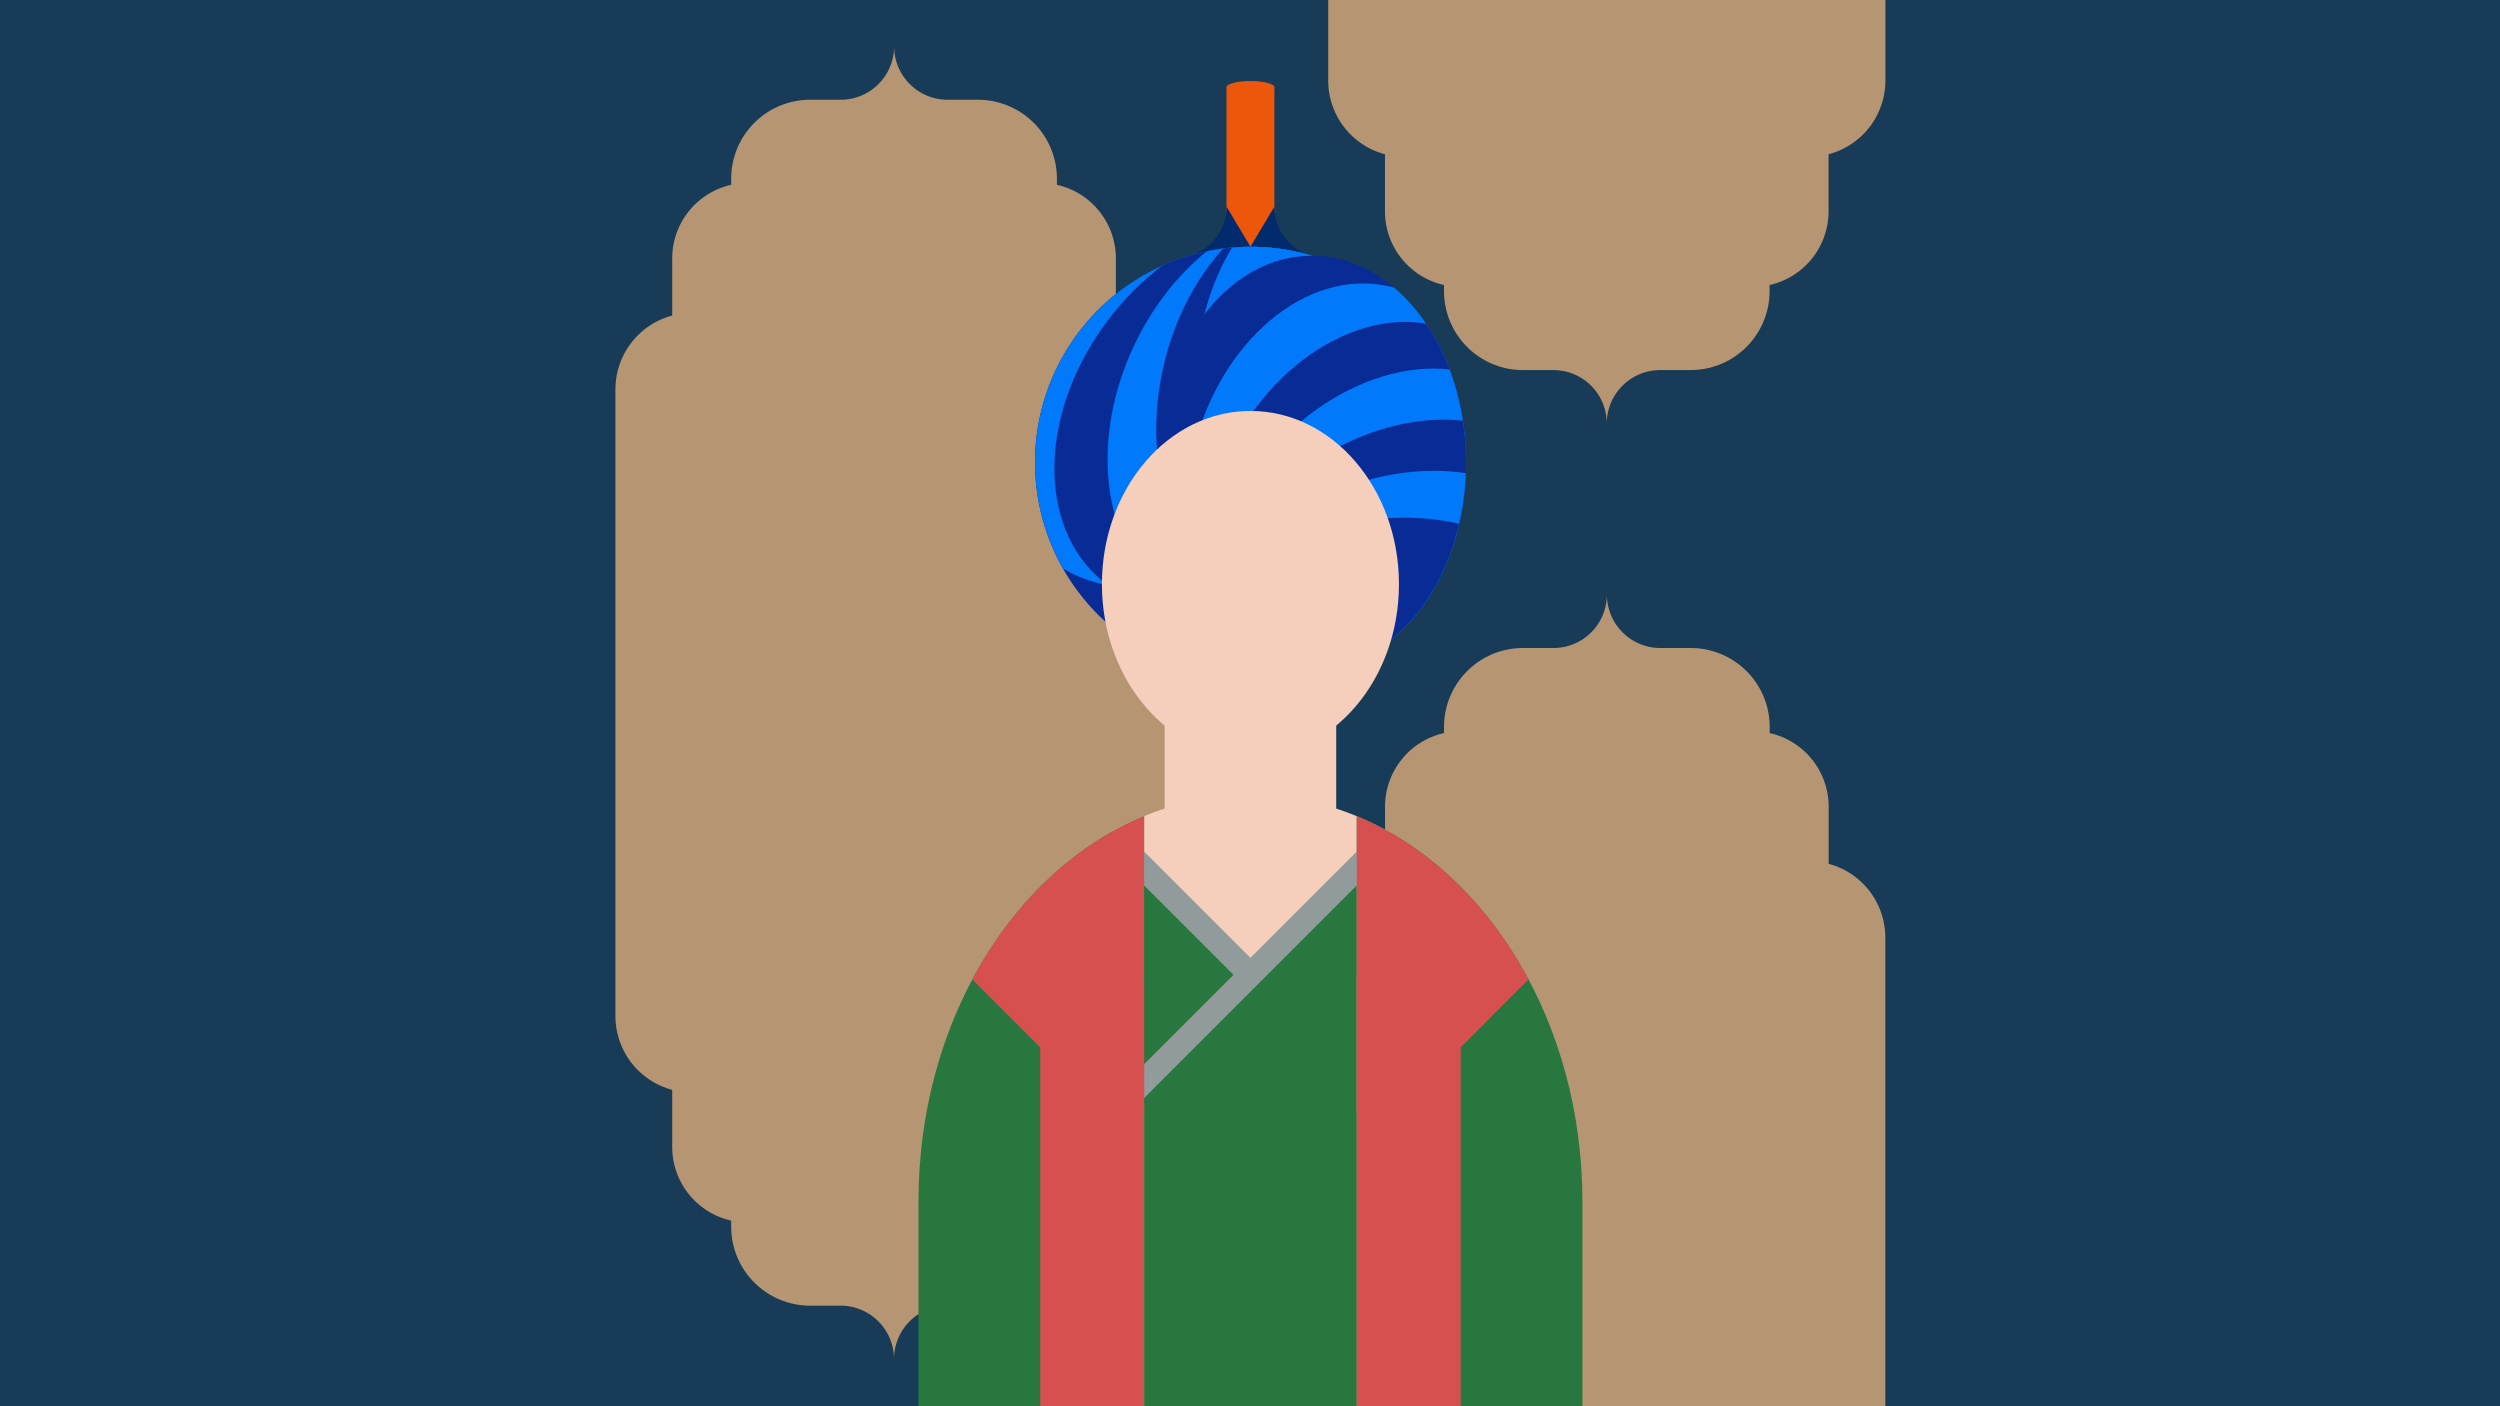<svg xmlns="http://www.w3.org/2000/svg" xmlns:xlink="http://www.w3.org/1999/xlink" viewBox="0 0 1920 1080"><defs><style>.cls-1,.cls-13{fill:none;}.cls-2{fill:#082b96;}.cls-3{fill:#183c58;}.cls-4{clip-path:url(#clip-path);}.cls-5{fill:#b69672;}.cls-6{fill:#f5cebc;}.cls-7{fill:#28773f;}.cls-8{fill:#ed570c;}.cls-9{fill:#012b6d;}.cls-10{clip-path:url(#clip-path-2);}.cls-11{fill:#0079fa;}.cls-12{clip-path:url(#clip-path-3);}.cls-13{stroke:#929b9b;stroke-miterlimit:10;stroke-width:18.42px;}.cls-14{fill:#d75050;}</style><clipPath id="clip-path"><rect class="cls-1" x="420" y="-0.68" width="1080.68" height="1080.68"/></clipPath><clipPath id="clip-path-2"><path class="cls-2" d="M889.17,355.08a165.59,165.59,0,0,1,118.35-158.7,165.54,165.54,0,1,0,0,317.39A165.59,165.59,0,0,1,889.17,355.08Z"/></clipPath><clipPath id="clip-path-3"><ellipse class="cls-1" cx="1007.52" cy="355.08" rx="118.35" ry="158.7"/></clipPath></defs><g id="Graphics"><g id="Isolation_Mode" data-name="Isolation Mode"><rect class="cls-3" y="-0.68" width="1920.68" height="1080.68"/></g><g class="cls-4"><path class="cls-5" d="M1404.42-476.13V-520h0a58,58,0,0,0-45.29-56.57v-4.66a60.65,60.65,0,0,0-60.65-60.66v47.4h0v-47.4h-23.39a41.07,41.07,0,0,1-41-41.06,41.06,41.06,0,0,1-41,41.06h-23.39A60.65,60.65,0,0,0,1109-581.21v4.66A58,58,0,0,0,1063.67-520h0v43.85a58.62,58.62,0,0,0-43.6,56.67V61.81a58.62,58.62,0,0,0,43.6,56.67v43.85A58,58,0,0,0,1109,218.9v4.66a60.65,60.65,0,0,0,60.65,60.66H1193a41,41,0,0,1,41,41.06,41.05,41.05,0,0,1,41-41.06h23.39a60.65,60.65,0,0,0,60.65-60.66V218.9a58,58,0,0,0,45.29-56.57V118.48A58.62,58.62,0,0,0,1448,61.81V-419.46A58.62,58.62,0,0,0,1404.42-476.13Z"/><path class="cls-5" d="M1404.42,663.42V619.57A58,58,0,0,0,1359.13,563v-4.67a60.64,60.64,0,0,0-60.65-60.65h-23.39a41.07,41.07,0,0,1-41-41.06,41.06,41.06,0,0,1-41,41.06h-23.39A60.64,60.64,0,0,0,1109,558.33V563a58,58,0,0,0-45.29,56.57v43.85a58.62,58.62,0,0,0-43.6,56.66v481.28a58.61,58.61,0,0,0,43.6,56.66v43.85a58,58,0,0,0,45.29,56.57v4.67a60.64,60.64,0,0,0,60.65,60.65H1193a41.06,41.06,0,0,1,41,41.06,41.07,41.07,0,0,1,41-41.06h23.39v-47.4h0v47.4a60.64,60.64,0,0,0,60.65-60.65v-4.67a58,58,0,0,0,45.29-56.57V1258a58.61,58.61,0,0,0,43.6-56.66V720.08A58.62,58.62,0,0,0,1404.42,663.42Z"/></g><path class="cls-5" d="M857,242.36V198.51a58,58,0,0,0-45.29-56.57v-4.67a60.64,60.64,0,0,0-60.65-60.65H727.68a41.07,41.07,0,0,1-41-41.06,41.06,41.06,0,0,1-41,41.06H622.2a60.64,60.64,0,0,0-60.65,60.65v4.67a58,58,0,0,0-45.29,56.57v43.85A58.62,58.62,0,0,0,472.66,299V780.3A58.61,58.61,0,0,0,516.26,837v43.85a58,58,0,0,0,45.29,56.57v4.67a60.64,60.64,0,0,0,60.65,60.65h23.39a41.06,41.06,0,0,1,41,41.06,41.07,41.07,0,0,1,41-41.06h23.39a60.64,60.64,0,0,0,60.65-60.65v-4.67A58,58,0,0,0,857,880.81V837a58.62,58.62,0,0,0,43.6-56.66V299A58.63,58.63,0,0,0,857,242.36Z"/><rect class="cls-6" x="878.68" y="649.31" width="163.33" height="430.69"/><polygon class="cls-7" points="960.34 848.04 860.97 848.04 860.97 649.31 962.24 750.58 960.34 848.04"/><polygon class="cls-7" points="1042 667.01 878.68 830.34 878.68 1080 1042 1080 1042 667.01"/><path class="cls-6" d="M960.34,701.11A117.17,117.17,0,0,0,1026.22,681V508H894.45V681A117.22,117.22,0,0,0,960.34,701.11Z"/><path class="cls-6" d="M960.34,701.11a122.23,122.23,0,0,0,106.5-62.18c-32.41-18.27-68.48-28.47-106.5-28.47s-74.09,10.2-106.5,28.47A122.23,122.23,0,0,0,960.34,701.11Z"/><rect class="cls-8" x="941.95" y="67.07" width="36.78" height="229.63"/><ellipse class="cls-8" cx="960.34" cy="67.07" rx="18.39" ry="4.85"/><path class="cls-9" d="M913.52,196.28A39,39,0,0,0,942,158.73l18.39,30.81-38.56,17.23Z"/><path class="cls-9" d="M1007.16,196.28a39,39,0,0,1-28.43-37.55l-18.39,30.81,38.57,17.23Z"/><path class="cls-2" d="M889.17,355.08a165.59,165.59,0,0,1,118.35-158.7,165.54,165.54,0,1,0,0,317.39A165.59,165.59,0,0,1,889.17,355.08Z"/><g class="cls-10"><ellipse class="cls-11" cx="918.84" cy="311.62" rx="164.44" ry="122.63" transform="translate(6.24 641.07) rotate(-38.58)"/><ellipse class="cls-2" cx="950.03" cy="318.28" rx="164.44" ry="122.63" transform="translate(111.11 866.07) rotate(-51.67)"/><ellipse class="cls-11" cx="981.92" cy="317.71" rx="164.44" ry="122.63" transform="translate(275.66 1070.24) rotate(-64.75)"/><ellipse class="cls-2" cx="1012.86" cy="309.93" rx="164.44" ry="122.63" transform="translate(496.32 1234.66) rotate(-77.83)"/><ellipse class="cls-11" cx="1041.23" cy="295.36" rx="122.63" ry="164.44" transform="translate(-4.55 16.54) rotate(-0.91)"/><ellipse class="cls-11" cx="1065.57" cy="274.74" rx="122.63" ry="164.44" transform="translate(-34.81 265.73) rotate(-13.99)"/></g><ellipse class="cls-2" cx="1007.52" cy="355.08" rx="118.35" ry="158.7"/><g class="cls-12"><ellipse class="cls-11" cx="1031.32" cy="374.6" rx="158.7" ry="118.35" transform="translate(433.02 1294.37) rotate(-76.92)"/><ellipse class="cls-2" cx="1050.08" cy="399" rx="158.7" ry="118.35" transform="translate(228.96 1165.58) rotate(-63.84)"/><ellipse class="cls-11" cx="1062.83" cy="427.02" rx="158.7" ry="118.35" transform="translate(59.76 980.02) rotate(-50.76)"/><ellipse class="cls-2" cx="1068.92" cy="457.2" rx="158.7" ry="118.35" transform="translate(-56.55 748.65) rotate(-37.68)"/><ellipse class="cls-11" cx="1068.01" cy="487.97" rx="158.7" ry="118.35" transform="translate(-106.19 488.78) rotate(-24.6)"/><ellipse class="cls-2" cx="1060.16" cy="517.73" rx="158.7" ry="118.35" transform="translate(-82.01 222.04) rotate(-11.51)"/></g><path class="cls-7" d="M705.39,922.78V1080H878.68V626.82C777.92,668.53,705.39,785.28,705.39,922.78Z"/><ellipse class="cls-6" cx="960.34" cy="448.64" rx="114.06" ry="133.04"/><path class="cls-7" d="M1215.29,922.78V1080H1042V626.82C1142.75,668.53,1215.29,785.28,1215.29,922.78Z"/><line class="cls-13" x1="1059.71" y1="649.31" x2="860.97" y2="848.04"/><line class="cls-13" x1="860.97" y1="649.31" x2="962.24" y2="750.58"/><rect class="cls-14" x="1042" y="750.58" width="79.79" height="329.42"/><path class="cls-14" d="M1173.93,752.19,1111.15,815,1042,853.12V626.82C1096.63,649.44,1143,694.11,1173.93,752.19Z"/><rect class="cls-14" x="798.89" y="750.58" width="79.79" height="329.42"/><path class="cls-14" d="M746.75,752.19,809.53,815l69.15,38.14V626.82C824.05,649.44,777.72,694.11,746.75,752.19Z"/></g></svg>